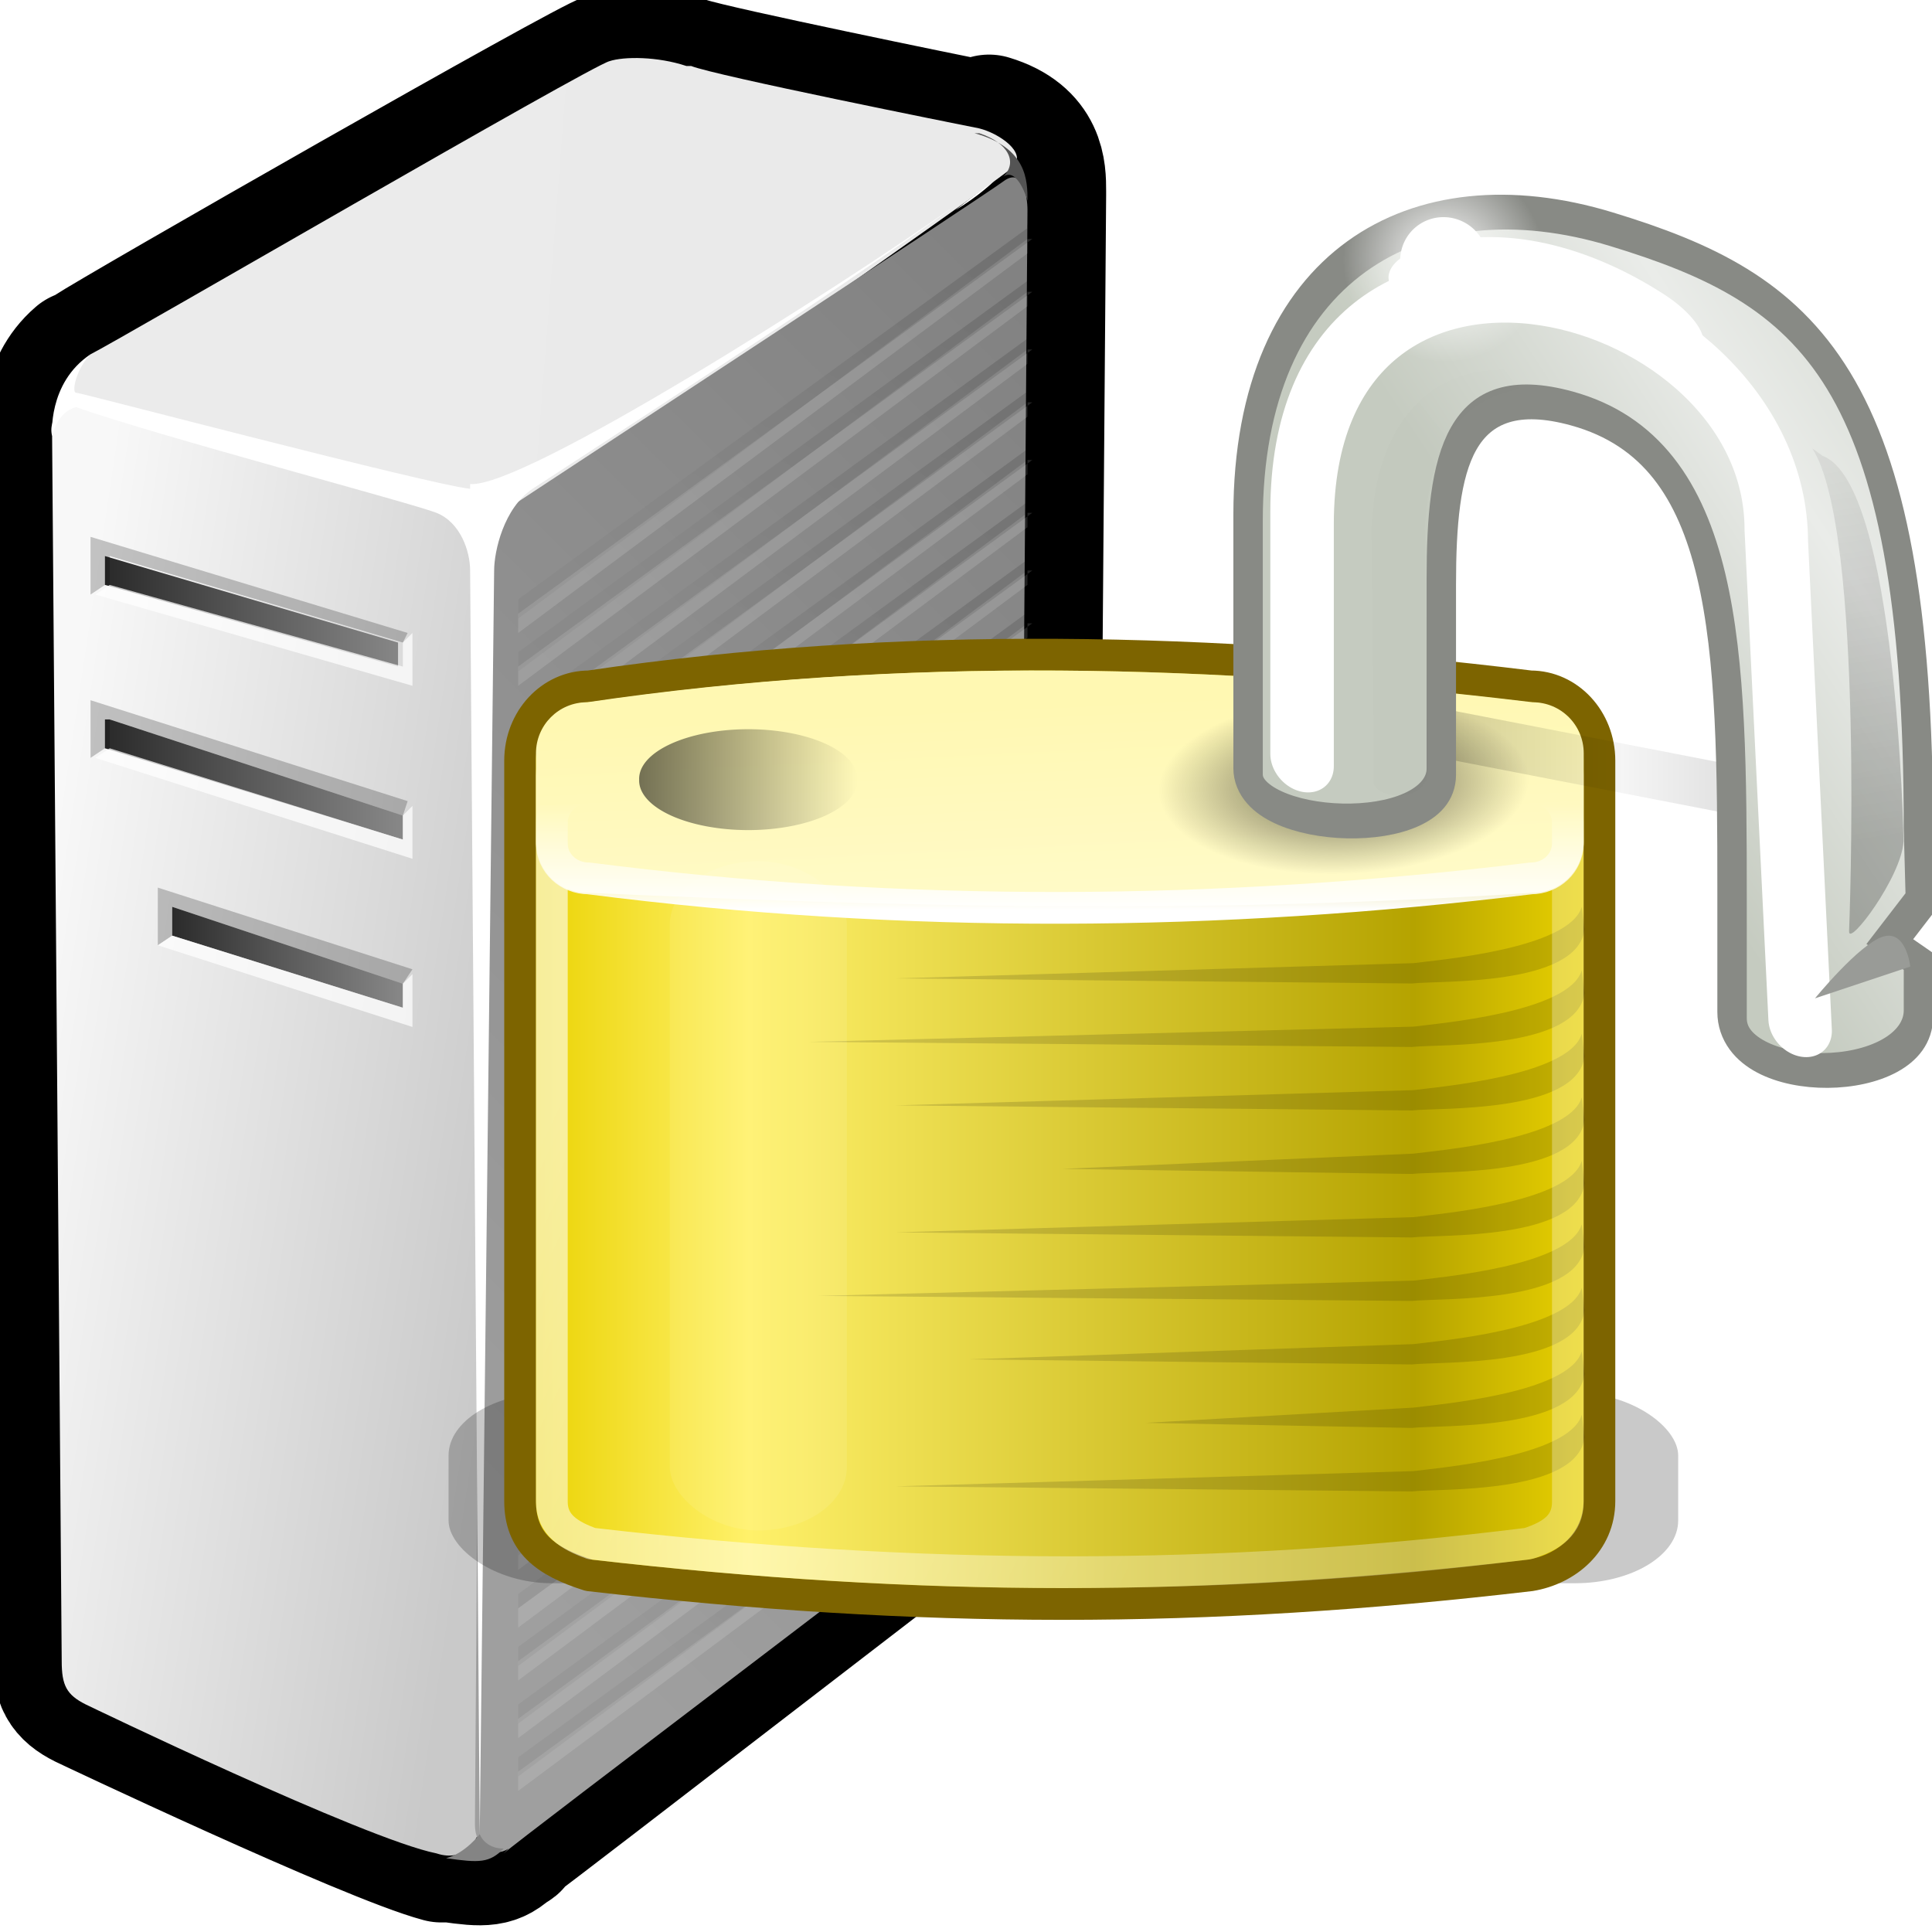 <?xml version="1.0" encoding="UTF-8" standalone="no"?>
<!-- Generator: Adobe Illustrator 9.0, SVG Export Plug-In  -->

<svg
   xmlns:dc="http://purl.org/dc/elements/1.1/"
   xmlns:cc="http://creativecommons.org/ns#"
   xmlns:rdf="http://www.w3.org/1999/02/22-rdf-syntax-ns#"
   xmlns:svg="http://www.w3.org/2000/svg"
   xmlns="http://www.w3.org/2000/svg"
   xmlns:xlink="http://www.w3.org/1999/xlink"
   xmlns:sodipodi="http://sodipodi.sourceforge.net/DTD/sodipodi-0.dtd"
   xmlns:inkscape="http://www.inkscape.org/namespaces/inkscape"
   width="48"
   height="48"
   viewBox="0 0 38.4 38.4"
   xml:space="preserve"
   id="svg2"
   version="1.1"
   inkscape:version="0.48+devel r11851"
   sodipodi:docname="TMutexClient.svg"><defs
   id="defs1032"><filter
     x="-0.075"
     y="-0.472"
     width="1.15"
     height="1.944"
     id="filter6051"
     style="color-interpolation-filters:sRGB"><feGaussianBlur
       stdDeviation="1.415"
       id="feGaussianBlur6053" /></filter><linearGradient
     x1="6.727"
     y1="32.162"
     x2="40.938"
     y2="32.162"
     id="linearGradient6225"
     gradientUnits="userSpaceOnUse"
     gradientTransform="matrix(0.972,0,0,1.13,2.185,-5.939)"><stop
       id="stop6217"
       style="stop-color:#ead200;stop-opacity:1"
       offset="0" /><stop
       id="stop6219"
       style="stop-color:#fff16a;stop-opacity:1"
       offset="0.21" /><stop
       id="stop6221"
       style="stop-color:#b5a300;stop-opacity:1"
       offset="0.84" /><stop
       id="stop6223"
       style="stop-color:#e8d000;stop-opacity:1"
       offset="1" /></linearGradient><linearGradient
     x1="10.907"
     y1="25.002"
     x2="30.875"
     y2="36.127"
     id="linearGradient1575"
     gradientUnits="userSpaceOnUse"
     gradientTransform="matrix(0.969,0,0,1.118,2.262,-4.095)"><stop
       id="stop9847"
       style="stop-color:#ffffff;stop-opacity:1"
       offset="0" /><stop
       id="stop9849"
       style="stop-color:#ffffff;stop-opacity:0.495"
       offset="1" /></linearGradient><linearGradient
     x1="24.875"
     y1="21"
     x2="24.75"
     y2="17"
     id="linearGradient1591"
     gradientUnits="userSpaceOnUse"
     gradientTransform="matrix(0.971,0,0,1.5,2.205,-7.5)"><stop
       id="stop5883"
       style="stop-color:#fffac7;stop-opacity:1"
       offset="0" /><stop
       id="stop5885"
       style="stop-color:#fff8b2;stop-opacity:1"
       offset="1" /></linearGradient><radialGradient
     cx="15.938"
     cy="20.312"
     r="3.312"
     id="radialGradient6081"
     xlink:href="#linearGradient6227"
     gradientUnits="userSpaceOnUse"
     gradientTransform="matrix(1,0,0,0.585,0,8.432)" /><linearGradient
     id="linearGradient6227"><stop
       id="stop6229"
       style="stop-color:#000000;stop-opacity:1"
       offset="0" /><stop
       id="stop6231"
       style="stop-color:#000000;stop-opacity:0"
       offset="1" /></linearGradient><linearGradient
     x1="17.188"
     y1="20.094"
     x2="34"
     y2="20.094"
     id="linearGradient6095"
     gradientUnits="userSpaceOnUse"
     gradientTransform="translate(0,-0.5)"><stop
       id="stop6091"
       style="stop-color:#000000;stop-opacity:1"
       offset="0" /><stop
       id="stop6097"
       style="stop-color:#000000;stop-opacity:0.172"
       offset="0.5" /><stop
       id="stop6093"
       style="stop-color:#000000;stop-opacity:1"
       offset="1" /></linearGradient><filter
     x="-0.141"
     y="-1.522"
     width="1.283"
     height="4.044"
     id="filter6171"
     style="color-interpolation-filters:sRGB"><feGaussianBlur
       stdDeviation="1.189"
       id="feGaussianBlur6173" /></filter><linearGradient
     x1="10.651"
     y1="2.914"
     x2="27.192"
     y2="17.47"
     id="linearGradient1392"
     gradientUnits="userSpaceOnUse"
     gradientTransform="translate(0,-1.926)"><stop
       id="stop10593"
       style="stop-color:#cad0c6;stop-opacity:1"
       offset="0" /><stop
       id="stop10599"
       style="stop-color:#eaece9;stop-opacity:1"
       offset="0.5" /><stop
       id="stop10595"
       style="stop-color:#c5cbc0;stop-opacity:1"
       offset="1" /></linearGradient><linearGradient
     x1="35.005"
     y1="14.85"
     x2="33.004"
     y2="14.85"
     id="linearGradient6233"
     xlink:href="#linearGradient6227"
     gradientUnits="userSpaceOnUse"
     gradientTransform="translate(1.682,1.125)" /><linearGradient
     id="linearGradient4981"><stop
       id="stop4983"
       style="stop-color:#000000;stop-opacity:1"
       offset="0" /><stop
       id="stop4985"
       style="stop-color:#000000;stop-opacity:0"
       offset="1" /></linearGradient><filter
     x="-0.242"
     y="-0.048"
     width="1.485"
     height="1.095"
     id="filter6251"
     style="color-interpolation-filters:sRGB"><feGaussianBlur
       stdDeviation="0.244"
       id="feGaussianBlur6253" /></filter><linearGradient
     x1="32.128"
     y1="13.789"
     x2="35.021"
     y2="13.789"
     id="linearGradient6334"
     xlink:href="#linearGradient6227"
     gradientUnits="userSpaceOnUse"
     gradientTransform="translate(-19.533,1.744)" /><linearGradient
     id="linearGradient4990"><stop
       id="stop4992"
       style="stop-color:#000000;stop-opacity:1"
       offset="0" /><stop
       id="stop4994"
       style="stop-color:#000000;stop-opacity:0"
       offset="1" /></linearGradient><filter
     x="-0.242"
     y="-0.048"
     width="1.485"
     height="1.095"
     id="filter4996"
     style="color-interpolation-filters:sRGB"><feGaussianBlur
       stdDeviation="0.244"
       id="feGaussianBlur4998" /></filter><filter
     id="filter5745"
     style="color-interpolation-filters:sRGB"><feGaussianBlur
       stdDeviation="0.836"
       id="feGaussianBlur5747" /></filter><linearGradient
     x1="21.942"
     y1="21.551"
     x2="21.942"
     y2="18.038"
     id="linearGradient1387"
     gradientUnits="userSpaceOnUse"
     gradientTransform="matrix(0.97,0,0,0.952,2.227,4.034)"><stop
       id="stop12073"
       style="stop-color:#ffffff;stop-opacity:1"
       offset="0" /><stop
       id="stop12075"
       style="stop-color:#ffffff;stop-opacity:0"
       offset="1" /></linearGradient><filter
     x="-0.494"
     y="-0.082"
     width="1.988"
     height="1.165"
     id="filter5957"
     style="color-interpolation-filters:sRGB"><feGaussianBlur
       stdDeviation="0.699"
       id="feGaussianBlur5959" /></filter><radialGradient
     cx="18.031"
     cy="6.281"
     r="3.182"
     id="radialGradient6071"
     gradientUnits="userSpaceOnUse"><stop
       id="stop6059"
       style="stop-color:#ffffff;stop-opacity:1"
       offset="0" /><stop
       id="stop6061"
       style="stop-color:#ffffff;stop-opacity:0"
       offset="1" /></radialGradient><filter
     x="-0.085"
     y="-0.414"
     width="1.17"
     height="1.827"
     id="filter6328"
     style="color-interpolation-filters:sRGB"><feGaussianBlur
       stdDeviation="0.425"
       id="feGaussianBlur6330" /></filter><filter
     x="-0.075"
     y="-0.472"
     width="1.15"
     height="1.944"
     id="filter6051-7"
     style="color-interpolation-filters:sRGB"><feGaussianBlur
       stdDeviation="1.415"
       id="feGaussianBlur6053-8" /></filter><linearGradient
     x1="6.727"
     y1="32.162"
     x2="40.938"
     y2="32.162"
     id="linearGradient6225-8"
     gradientUnits="userSpaceOnUse"
     gradientTransform="matrix(0.972,0,0,1.13,2.185,-5.939)"><stop
       id="stop6217-2"
       style="stop-color:#ead200;stop-opacity:1"
       offset="0" /><stop
       id="stop6219-2"
       style="stop-color:#fff16a;stop-opacity:1"
       offset="0.21" /><stop
       id="stop6221-1"
       style="stop-color:#b5a300;stop-opacity:1"
       offset="0.84" /><stop
       id="stop6223-1"
       style="stop-color:#e8d000;stop-opacity:1"
       offset="1" /></linearGradient><linearGradient
     x1="10.907"
     y1="25.002"
     x2="30.875"
     y2="36.127"
     id="linearGradient1575-2"
     gradientUnits="userSpaceOnUse"
     gradientTransform="matrix(0.969,0,0,1.118,2.262,-4.095)"><stop
       id="stop9847-5"
       style="stop-color:#ffffff;stop-opacity:1"
       offset="0" /><stop
       id="stop9849-8"
       style="stop-color:#ffffff;stop-opacity:0.495"
       offset="1" /></linearGradient><linearGradient
     x1="24.875"
     y1="21"
     x2="24.75"
     y2="17"
     id="linearGradient1591-6"
     gradientUnits="userSpaceOnUse"
     gradientTransform="matrix(0.971,0,0,1.5,2.205,-7.5)"><stop
       id="stop5883-9"
       style="stop-color:#fffac7;stop-opacity:1"
       offset="0" /><stop
       id="stop5885-1"
       style="stop-color:#fff8b2;stop-opacity:1"
       offset="1" /></linearGradient><radialGradient
     cx="15.938"
     cy="20.312"
     r="3.312"
     id="radialGradient6081-0"
     xlink:href="#linearGradient6227-6"
     gradientUnits="userSpaceOnUse"
     gradientTransform="matrix(1,0,0,0.585,0,8.432)" /><linearGradient
     id="linearGradient6227-6"><stop
       id="stop6229-0"
       style="stop-color:#000000;stop-opacity:1"
       offset="0" /><stop
       id="stop6231-2"
       style="stop-color:#000000;stop-opacity:0"
       offset="1" /></linearGradient><linearGradient
     x1="17.188"
     y1="20.094"
     x2="34"
     y2="20.094"
     id="linearGradient6095-9"
     gradientUnits="userSpaceOnUse"
     gradientTransform="translate(0,-0.5)"><stop
       id="stop6091-0"
       style="stop-color:#000000;stop-opacity:1"
       offset="0" /><stop
       id="stop6097-0"
       style="stop-color:#000000;stop-opacity:0.172"
       offset="0.5" /><stop
       id="stop6093-2"
       style="stop-color:#000000;stop-opacity:1"
       offset="1" /></linearGradient><filter
     x="-0.141"
     y="-1.522"
     width="1.283"
     height="4.044"
     id="filter6171-7"
     style="color-interpolation-filters:sRGB"><feGaussianBlur
       stdDeviation="1.189"
       id="feGaussianBlur6173-5" /></filter><linearGradient
     x1="10.651"
     y1="2.914"
     x2="27.192"
     y2="17.47"
     id="linearGradient1392-4"
     gradientUnits="userSpaceOnUse"
     gradientTransform="translate(0,-1.926)"><stop
       id="stop10593-7"
       style="stop-color:#cad0c6;stop-opacity:1"
       offset="0" /><stop
       id="stop10599-7"
       style="stop-color:#eaece9;stop-opacity:1"
       offset="0.5" /><stop
       id="stop10595-7"
       style="stop-color:#c5cbc0;stop-opacity:1"
       offset="1" /></linearGradient><linearGradient
     x1="35.005"
     y1="14.85"
     x2="33.004"
     y2="14.85"
     id="linearGradient6233-2"
     xlink:href="#linearGradient6227-6"
     gradientUnits="userSpaceOnUse"
     gradientTransform="translate(1.682,1.125)" /><linearGradient
     id="linearGradient4981-7"><stop
       id="stop4983-8"
       style="stop-color:#000000;stop-opacity:1"
       offset="0" /><stop
       id="stop4985-9"
       style="stop-color:#000000;stop-opacity:0"
       offset="1" /></linearGradient><filter
     x="-0.242"
     y="-0.048"
     width="1.485"
     height="1.095"
     id="filter6251-6"
     style="color-interpolation-filters:sRGB"><feGaussianBlur
       stdDeviation="0.244"
       id="feGaussianBlur6253-6" /></filter><linearGradient
     x1="32.128"
     y1="13.789"
     x2="35.021"
     y2="13.789"
     id="linearGradient6334-8"
     xlink:href="#linearGradient6227-6"
     gradientUnits="userSpaceOnUse"
     gradientTransform="translate(-19.533,1.744)" /><linearGradient
     id="linearGradient4990-9"><stop
       id="stop4992-1"
       style="stop-color:#000000;stop-opacity:1"
       offset="0" /><stop
       id="stop4994-1"
       style="stop-color:#000000;stop-opacity:0"
       offset="1" /></linearGradient><filter
     x="-0.242"
     y="-0.048"
     width="1.485"
     height="1.095"
     id="filter4996-0"
     style="color-interpolation-filters:sRGB"><feGaussianBlur
       stdDeviation="0.244"
       id="feGaussianBlur4998-3" /></filter><filter
     id="filter5745-6"
     style="color-interpolation-filters:sRGB"><feGaussianBlur
       stdDeviation="0.836"
       id="feGaussianBlur5747-8" /></filter><linearGradient
     x1="21.942"
     y1="21.551"
     x2="21.942"
     y2="18.038"
     id="linearGradient1387-1"
     gradientUnits="userSpaceOnUse"
     gradientTransform="matrix(0.97,0,0,0.952,2.227,4.034)"><stop
       id="stop12073-7"
       style="stop-color:#ffffff;stop-opacity:1"
       offset="0" /><stop
       id="stop12075-2"
       style="stop-color:#ffffff;stop-opacity:0"
       offset="1" /></linearGradient><filter
     x="-0.494"
     y="-0.082"
     width="1.988"
     height="1.165"
     id="filter5957-2"
     style="color-interpolation-filters:sRGB"><feGaussianBlur
       stdDeviation="0.699"
       id="feGaussianBlur5959-3" /></filter><radialGradient
     cx="18.031"
     cy="6.281"
     r="3.182"
     id="radialGradient6071-4"
     gradientUnits="userSpaceOnUse"><stop
       id="stop6059-6"
       style="stop-color:#ffffff;stop-opacity:1"
       offset="0" /><stop
       id="stop6061-4"
       style="stop-color:#ffffff;stop-opacity:0"
       offset="1" /></radialGradient><filter
     x="-0.085"
     y="-0.414"
     width="1.17"
     height="1.827"
     id="filter6328-5"
     style="color-interpolation-filters:sRGB"><feGaussianBlur
       stdDeviation="0.425"
       id="feGaussianBlur6330-7" /></filter><filter
     id="filter6051-0"
     height="1.944"
     width="1.15"
     y="-0.472"
     x="-0.075"
     style="color-interpolation-filters:sRGB"><feGaussianBlur
       id="feGaussianBlur6053-7"
       stdDeviation="1.415" /></filter><linearGradient
     id="linearGradient6225-1"
     y2="32.162"
     gradientUnits="userSpaceOnUse"
     x2="40.938"
     gradientTransform="matrix(0.972,0,0,1.13,-2.815,-7.939)"
     y1="32.162"
     x1="6.727"><stop
       id="stop6217-4"
       style="stop-color:#ead200;"
       offset="0" /><stop
       id="stop6219-8"
       style="stop-color:#fff16a;"
       offset="0.21" /><stop
       id="stop6221-3"
       style="stop-color:#b5a300;"
       offset="0.84" /><stop
       id="stop6223-6"
       style="stop-color:#e8d000;"
       offset="1" /></linearGradient><linearGradient
     id="linearGradient1575-8"
     y2="36.127"
     gradientUnits="userSpaceOnUse"
     x2="30.875"
     gradientTransform="matrix(0.969,0,0,1.118,-2.738,-6.095)"
     y1="25.002"
     x1="10.907"><stop
       id="stop9847-8"
       style="stop-color:#ffffff;"
       offset="0" /><stop
       id="stop9849-6"
       style="stop-color:#ffffff;stop-opacity:0.495;"
       offset="1" /></linearGradient><linearGradient
     id="linearGradient1591-1"
     y2="17"
     gradientUnits="userSpaceOnUse"
     x2="24.75"
     gradientTransform="matrix(0.971,0,0,1.5,-2.795,-9.5)"
     y1="21"
     x1="24.875"><stop
       id="stop5883-8"
       style="stop-color:#fffac7;"
       offset="0" /><stop
       id="stop5885-0"
       style="stop-color:#fff8b2;"
       offset="1" /></linearGradient><linearGradient
     id="linearGradient1387-12"
     y2="18.038"
     gradientUnits="userSpaceOnUse"
     x2="21.942"
     gradientTransform="matrix(0.97,0,0,0.952,-2.773,2.034)"
     y1="21.551"
     x1="21.942"><stop
       id="stop12073-8"
       style="stop-color:#ffffff;"
       offset="0" /><stop
       id="stop12075-6"
       style="stop-color:#ffffff;stop-opacity:0;"
       offset="1" /></linearGradient><filter
     id="filter5957-5"
     height="1.165"
     width="1.988"
     y="-0.082"
     x="-0.494"
     style="color-interpolation-filters:sRGB"><feGaussianBlur
       id="feGaussianBlur5959-4"
       stdDeviation="0.699" /></filter><radialGradient
     id="radialGradient6085"
     gradientUnits="userSpaceOnUse"
     cy="20.312"
     cx="15.938"
     gradientTransform="matrix(1,0,0,0.585,0,8.432)"
     r="3.312"><stop
       id="stop6077"
       style="stop-color:#000000;"
       offset="0" /><stop
       id="stop6079"
       style="stop-color:#000000;stop-opacity:0;"
       offset="1" /></radialGradient><linearGradient
     id="linearGradient6095-5"
     y2="20.094"
     gradientUnits="userSpaceOnUse"
     x2="34"
     gradientTransform="translate(0,-0.5)"
     y1="20.094"
     x1="17.188"><stop
       id="stop6091-2"
       style="stop-color:#000000;"
       offset="0" /><stop
       id="stop6097-3"
       style="stop-color:#000000;stop-opacity:0.172;"
       offset=".5" /><stop
       id="stop6093-5"
       style="stop-color:#000000;"
       offset="1" /></linearGradient><filter
     id="filter6171-2"
     height="4.044"
     width="1.283"
     y="-1.522"
     x="-0.141"
     style="color-interpolation-filters:sRGB"><feGaussianBlur
       id="feGaussianBlur6173-2"
       stdDeviation="1.189" /></filter><linearGradient
     id="linearGradient5759"
     y2="20.438"
     gradientUnits="userSpaceOnUse"
     x2="38.25"
     y1="20.438"
     x1="31.375"><stop
       id="stop5755"
       style="stop-color:#000000;"
       offset="0" /><stop
       id="stop5757"
       style="stop-color:#000000;stop-opacity:0;"
       offset="1" /></linearGradient><linearGradient
     id="linearGradient1392-8"
     y2="17.47"
     gradientUnits="userSpaceOnUse"
     y1="2.914"
     gradientTransform="translate(0,-1.926)"
     x2="27.192"
     x1="10.651"><stop
       id="stop10593-4"
       style="stop-color:#cad0c6;"
       offset="0" /><stop
       id="stop10599-8"
       style="stop-color:#eaece9;"
       offset=".5" /><stop
       id="stop10595-6"
       style="stop-color:#c5cbc0;"
       offset="1" /></linearGradient><linearGradient
     id="linearGradient6334-3"
     y2="9.13"
     gradientUnits="userSpaceOnUse"
     x2="30.28"
     gradientTransform="translate(-19.533,1.744)"
     y1="24.3"
     x1="35.005"><stop
       id="stop5312"
       style="stop-color:#000000;stop-opacity:0.598;"
       offset="0" /><stop
       id="stop5314"
       style="stop-color:#000000;stop-opacity:0;"
       offset="1" /></linearGradient><filter
     id="filter5306"
     height="1.228"
     width="1.987"
     y="-0.114"
     x="-0.493"
     style="color-interpolation-filters:sRGB"><feGaussianBlur
       id="feGaussianBlur5308"
       stdDeviation="0.689" /></filter><linearGradient
     id="linearGradient6233-26"
     y2="9.522"
     gradientUnits="userSpaceOnUse"
     x2="39.619"
     gradientTransform="translate(1.682,1.125)"
     y1="14.007"
     x1="33.95"><stop
       id="stop6229-05"
       style="stop-color:#000000;"
       offset="0" /><stop
       id="stop6231-29"
       style="stop-color:#000000;stop-opacity:0;"
       offset="1" /></linearGradient><filter
     id="filter6251-8"
     height="1.095"
     width="1.485"
     y="-0.048"
     x="-0.242"
     style="color-interpolation-filters:sRGB"><feGaussianBlur
       id="feGaussianBlur6253-8"
       stdDeviation="0.244" /></filter><filter
     id="filter5246"
     style="color-interpolation-filters:sRGB"><feGaussianBlur
       id="feGaussianBlur5248"
       stdDeviation="0.528" /></filter><radialGradient
     id="radialGradient6071-9"
     gradientUnits="userSpaceOnUse"
     cy="6.281"
     cx="18.031"
     r="3.182"><stop
       id="stop6059-8"
       style="stop-color:#ffffff;"
       offset="0" /><stop
       id="stop6061-5"
       style="stop-color:#ffffff;stop-opacity:0;"
       offset="1" /></radialGradient><filter
     id="filter6328-2"
     height="1.827"
     width="1.17"
     y="-0.414"
     x="-0.085"
     style="color-interpolation-filters:sRGB"><feGaussianBlur
       id="feGaussianBlur6330-6"
       stdDeviation="0.425" /></filter><filter
     id="filter6051-3"
     height="1.944"
     width="1.15"
     y="-0.472"
     x="-0.075"
     style="color-interpolation-filters:sRGB"><feGaussianBlur
       id="feGaussianBlur6053-2"
       stdDeviation="1.415" /></filter><linearGradient
     id="linearGradient6225-19"
     y2="32.162"
     gradientUnits="userSpaceOnUse"
     x2="40.938"
     gradientTransform="matrix(0.972,0,0,1.13,-2.815,-7.939)"
     y1="32.162"
     x1="6.727"><stop
       id="stop6217-7"
       style="stop-color:#ead200;"
       offset="0" /><stop
       id="stop6219-7"
       style="stop-color:#fff16a;"
       offset="0.21" /><stop
       id="stop6221-0"
       style="stop-color:#b5a300;"
       offset="0.84" /><stop
       id="stop6223-9"
       style="stop-color:#e8d000;"
       offset="1" /></linearGradient><linearGradient
     id="linearGradient1575-1"
     y2="36.127"
     gradientUnits="userSpaceOnUse"
     x2="30.875"
     gradientTransform="matrix(0.969,0,0,1.118,-2.738,-6.095)"
     y1="25.002"
     x1="10.907"><stop
       id="stop9847-1"
       style="stop-color:#ffffff;"
       offset="0" /><stop
       id="stop9849-9"
       style="stop-color:#ffffff;stop-opacity:0.495;"
       offset="1" /></linearGradient><linearGradient
     id="linearGradient1591-2"
     y2="17"
     gradientUnits="userSpaceOnUse"
     x2="24.75"
     gradientTransform="matrix(0.971,0,0,1.5,-2.795,-9.5)"
     y1="21"
     x1="24.875"><stop
       id="stop5883-4"
       style="stop-color:#fffac7;"
       offset="0" /><stop
       id="stop5885-7"
       style="stop-color:#fff8b2;"
       offset="1" /></linearGradient><linearGradient
     id="linearGradient1387-0"
     y2="18.038"
     gradientUnits="userSpaceOnUse"
     x2="21.942"
     gradientTransform="matrix(0.97,0,0,0.952,-2.773,2.034)"
     y1="21.551"
     x1="21.942"><stop
       id="stop12073-1"
       style="stop-color:#ffffff;"
       offset="0" /><stop
       id="stop12075-9"
       style="stop-color:#ffffff;stop-opacity:0;"
       offset="1" /></linearGradient><filter
     id="filter5957-55"
     height="1.165"
     width="1.988"
     y="-0.082"
     x="-0.494"
     style="color-interpolation-filters:sRGB"><feGaussianBlur
       id="feGaussianBlur5959-43"
       stdDeviation="0.699" /></filter><radialGradient
     id="radialGradient6085-2"
     gradientUnits="userSpaceOnUse"
     cy="20.312"
     cx="15.938"
     gradientTransform="matrix(1,0,0,0.585,0,8.432)"
     r="3.312"><stop
       id="stop6077-3"
       style="stop-color:#000000;"
       offset="0" /><stop
       id="stop6079-6"
       style="stop-color:#000000;stop-opacity:0;"
       offset="1" /></radialGradient><linearGradient
     id="linearGradient6095-7"
     y2="20.094"
     gradientUnits="userSpaceOnUse"
     x2="34"
     gradientTransform="translate(0,-0.5)"
     y1="20.094"
     x1="17.188"><stop
       id="stop6091-1"
       style="stop-color:#000000;"
       offset="0" /><stop
       id="stop6097-1"
       style="stop-color:#000000;stop-opacity:0.172;"
       offset=".5" /><stop
       id="stop6093-3"
       style="stop-color:#000000;"
       offset="1" /></linearGradient><filter
     id="filter6171-9"
     height="4.044"
     width="1.283"
     y="-1.522"
     x="-0.141"
     style="color-interpolation-filters:sRGB"><feGaussianBlur
       id="feGaussianBlur6173-9"
       stdDeviation="1.189" /></filter><linearGradient
     id="linearGradient5759-7"
     y2="20.438"
     gradientUnits="userSpaceOnUse"
     x2="38.25"
     y1="20.438"
     x1="31.375"><stop
       id="stop5755-2"
       style="stop-color:#000000;"
       offset="0" /><stop
       id="stop5757-3"
       style="stop-color:#000000;stop-opacity:0;"
       offset="1" /></linearGradient><linearGradient
     id="linearGradient1392-9"
     y2="17.47"
     gradientUnits="userSpaceOnUse"
     y1="2.914"
     gradientTransform="translate(0,-1.926)"
     x2="27.192"
     x1="10.651"><stop
       id="stop10593-2"
       style="stop-color:#cad0c6;"
       offset="0" /><stop
       id="stop10599-1"
       style="stop-color:#eaece9;"
       offset=".5" /><stop
       id="stop10595-62"
       style="stop-color:#c5cbc0;"
       offset="1" /></linearGradient><linearGradient
     id="linearGradient6334-0"
     y2="9.13"
     gradientUnits="userSpaceOnUse"
     x2="30.28"
     gradientTransform="translate(-19.533,1.744)"
     y1="24.3"
     x1="35.005"><stop
       id="stop5312-9"
       style="stop-color:#000000;stop-opacity:0.598;"
       offset="0" /><stop
       id="stop5314-5"
       style="stop-color:#000000;stop-opacity:0;"
       offset="1" /></linearGradient><filter
     id="filter5306-1"
     height="1.228"
     width="1.987"
     y="-0.114"
     x="-0.493"
     style="color-interpolation-filters:sRGB"><feGaussianBlur
       id="feGaussianBlur5308-1"
       stdDeviation="0.689" /></filter><linearGradient
     id="linearGradient6233-1"
     y2="9.522"
     gradientUnits="userSpaceOnUse"
     x2="39.619"
     gradientTransform="translate(1.682,1.125)"
     y1="14.007"
     x1="33.95"><stop
       id="stop6229-8"
       style="stop-color:#000000;"
       offset="0" /><stop
       id="stop6231-3"
       style="stop-color:#000000;stop-opacity:0;"
       offset="1" /></linearGradient><filter
     id="filter6251-3"
     height="1.095"
     width="1.485"
     y="-0.048"
     x="-0.242"
     style="color-interpolation-filters:sRGB"><feGaussianBlur
       id="feGaussianBlur6253-9"
       stdDeviation="0.244" /></filter><filter
     id="filter5246-8"
     style="color-interpolation-filters:sRGB"><feGaussianBlur
       id="feGaussianBlur5248-8"
       stdDeviation="0.528" /></filter><radialGradient
     id="radialGradient6071-5"
     gradientUnits="userSpaceOnUse"
     cy="6.281"
     cx="18.031"
     r="3.182"><stop
       id="stop6059-3"
       style="stop-color:#ffffff;"
       offset="0" /><stop
       id="stop6061-3"
       style="stop-color:#ffffff;stop-opacity:0;"
       offset="1" /></radialGradient><filter
     id="filter6328-8"
     height="1.827"
     width="1.17"
     y="-0.414"
     x="-0.085"
     style="color-interpolation-filters:sRGB"><feGaussianBlur
       id="feGaussianBlur6330-1"
       stdDeviation="0.425" /></filter></defs><sodipodi:namedview
   pagecolor="#ffffff"
   bordercolor="#666666"
   borderopacity="1"
   objecttolerance="10"
   gridtolerance="10"
   guidetolerance="10"
   inkscape:pageopacity="0"
   inkscape:pageshadow="2"
   inkscape:window-width="1366"
   inkscape:window-height="694"
   id="namedview1030"
   showgrid="false"
   inkscape:zoom="10.895833"
   inkscape:cx="8.8107075"
   inkscape:cy="24"
   inkscape:window-x="0"
   inkscape:window-y="0"
   inkscape:window-maximized="1"
   inkscape:current-layer="svg2"
   width="0px"
   height="0px"
   fit-margin-top="0"
   fit-margin-left="0"
   fit-margin-right="0"
   fit-margin-bottom="0" />
	
	<g
   id="server"
   style="fill:#ffffff;fill-rule:nonzero;stroke:#000000;stroke-miterlimit:4;clip-rule:nonzero"
   transform="matrix(0.955,0,0,0.955,-1.543,-0.503)">
		<path
   style="fill:#000000;stroke-width:2.874;stroke-linecap:round;stroke-linejoin:round"
   d="m 22,3.2 c 0,0 0,0 0,0 0,0 -0.1,0 -0.1,0 C 21.4,3.1 16.5,2.1 15.9,1.9 15.3,1.7 14.6,1.7 14.3,1.8 13.9,1.9 4.1,7.5 3.5,7.9 3.5,7.9 3.4,8 3.3,8 2.6,8.6 2.7,9.5 2.7,9.5 c 0,0 0,0 0,-0.1 0,0 0,0.1 0,0.1 L 2.9,35 c 0,0.5 0.1,0.7 0.5,0.9 0,0 5.9,2.8 7.4,3.2 0.1,0 0.1,0 0.2,0 0,0 0,0 0,0 0.7,0.1 0.9,0.1 1.2,-0.2 0,0 0.1,0 0.1,-0.1 0.3,-0.2 10,-7.7 10.3,-7.9 0.3,-0.3 0.3,-0.4 0.4,-0.7 0,-0.3 0.2,-25.2 0.2,-25.6 0,0 0,0 0,-0.1 0,0 0,0 0,0 C 23.2,4.1 23.2,3.4 22.2,3.1 Z M 11.6,38.7 c 0,0 0,0 0,0 l 0,0 0,0 c 0,0 0,0 0,0.1 0,0 0,-0.1 0,-0.1 L 11.6,38.7 z m 10.1,-34 c 0.4,-0.3 0.6,-0.5 0.6,-0.5 0,0 -0.3,0.2 -0.7,0.5 C 21,5.2 20,5.8 19,6.5 20.7,5.3 22.1,4.3 22.5,4 22.4,4.1 22.1,4.3 21.6,4.6 Z"
   id="path10"
   inkscape:connector-curvature="0" />
		<linearGradient
   id="aigrd1"
   gradientUnits="userSpaceOnUse"
   x1="3.045"
   y1="9.294"
   x2="21.821"
   y2="9.294"
   gradientTransform="matrix(0.997,0.077,-0.077,0.997,1.382,-3.616)">
			<stop
   offset="0"
   style="stop-color:#EBEBEB"
   id="stop13" />
			<stop
   offset="1"
   style="stop-color:#EAEAEA"
   id="stop15" />
		</linearGradient>
		<path
   style="fill:url(#aigrd1);stroke:none"
   d="M 15.9,1.9 C 15.3,1.7 14.6,1.7 14.3,1.8 13.9,1.9 4.1,7.6 3.5,7.9 3,8.3 2.9,8.8 3.6,9.1 c 0.7,0.2 6.6,2.1 7.2,2.2 0.6,0.2 1.4,0.2 1.7,-0.1 C 12.8,11 22.4,4.3 22.7,4 23,3.7 22.4,3.3 22,3.2 21.5,3.1 16.5,2.1 16,1.9 Z"
   id="path17"
   inkscape:connector-curvature="0" />
		<linearGradient
   id="aigrd2"
   gradientUnits="userSpaceOnUse"
   x1="2.588"
   y1="26.809"
   x2="13.221"
   y2="27.574"
   gradientTransform="matrix(0.997,0.077,-0.077,0.997,1.382,-3.616)">
			<stop
   offset="0"
   style="stop-color:#F8F8F8"
   id="stop20" />
			<stop
   offset="1"
   style="stop-color:#C9C9C9"
   id="stop22" />
		</linearGradient>
		<path
   style="fill:url(#aigrd2);stroke:none"
   d="M 2.7,9.6 C 2.6,9.2 3,8.9 3.3,9 c 0.3,0.1 7.2,1.9 7.7,2.2 0.5,0.3 0.8,0.5 0.8,0.9 0,0.4 -0.2,26.1 -0.2,26.4 0,0.3 -0.3,0.8 -0.9,0.6 C 9.2,38.8 3.4,36 3.4,36 3,35.8 2.9,35.6 2.9,35.1 L 2.7,9.6 Z"
   id="path24"
   inkscape:connector-curvature="0" />
		<linearGradient
   id="aigrd3"
   gradientUnits="userSpaceOnUse"
   x1="9.858"
   y1="32.778"
   x2="26.975"
   y2="12.628"
   gradientTransform="matrix(0.997,0.077,-0.077,0.997,1.382,-3.616)">
			<stop
   offset="0"
   style="stop-color:#9F9F9F"
   id="stop27" />
			<stop
   offset="1"
   style="stop-color:#828282"
   id="stop29" />
		</linearGradient>
		<path
   style="fill:url(#aigrd3);stroke:none"
   d="m 12.2,39 c -0.3,0.2 -0.7,0 -0.7,-0.5 0,-0.5 0.2,-26 0.2,-26.4 0,-0.4 0.2,-0.8 0.5,-1 0.3,-0.2 9.9,-6.5 10.3,-6.8 0.4,-0.3 0.5,0.3 0.5,0.6 0,0.3 -0.2,25.3 -0.2,25.6 0,0.3 -0.1,0.5 -0.4,0.7 C 22.1,31.5 12.3,38.9 12.1,39.1 Z"
   id="path31"
   inkscape:connector-curvature="0" />
		<g
   style="stroke:none"
   id="g33">
			<path
   d="m 11.4,10.7 c -0.9,-0.1 -8.1,-2 -8.2,-2 -0.1,0 0,-0.5 0.3,-0.8 -0.9,0.6 -0.8,1.7 -0.8,1.7 0,0 0.1,-0.5 0.5,-0.6 1.7,0.6 7,2 7.5,2.2 0.5,0.2 0.7,0.8 0.7,1.2 l 0.2,26.3 0.3,-26.3 c 0,-0.4 0.2,-1.3 0.8,-1.7 C 13,10.5 19.2,6.5 21.5,4.8 19.1,6.5 12.5,10.7 11.4,10.6 Z"
   id="path35"
   inkscape:connector-curvature="0" />
			<path
   d="M 21.5,4.9 C 22,4.5 22.3,4.3 22.3,4.3 22.3,4.3 22,4.6 21.5,4.9 Z"
   id="path37"
   inkscape:connector-curvature="0" />
		</g>
		<path
   style="fill:#848484;stroke:none"
   d="m 12.1,39 c -0.3,0.3 -0.5,0.3 -1.2,0.2 0.4,-0.1 0.7,-0.5 0.7,-0.5 C 11.6,38.7 11.7,39 12.1,39 Z"
   id="path39"
   inkscape:connector-curvature="0" />
		<path
   style="fill:#545454;stroke:none"
   d="m 22,3.3 c 0.6,0.2 0.8,0.6 0.5,0.9 C 22.8,4 23,4.7 23,4.7 23,4.3 23,3.6 21.9,3.3 Z"
   id="path41"
   inkscape:connector-curvature="0" />
		<g
   id="g43">
			<linearGradient
   id="aigrd4"
   gradientUnits="userSpaceOnUse"
   x1="3.823"
   y1="16.785"
   x2="9.967"
   y2="16.785">
				<stop
   offset="0"
   style="stop-color:#2A2A2A"
   id="stop46" />
				<stop
   offset="0.474"
   style="stop-color:#585858"
   id="stop48" />
				<stop
   offset="1"
   style="stop-color:#878787"
   id="stop50" />
			</linearGradient>
			<path
   style="fill:url(#aigrd4);stroke:none"
   d="m 3.8,15.5 0,0.6 L 10,18 10,17.5 3.9,15.5 Z"
   id="path52"
   inkscape:connector-curvature="0" />
			<path
   style="opacity:0.22;fill:#000000;stroke:none"
   d="m 3.8,16.1 -0.3,0.2 0,-1.2 6.6,2.1 L 10,17.5 3.9,15.5 3.9,16.1 Z"
   id="path54"
   inkscape:connector-curvature="0" />
			<path
   style="opacity:0.72;stroke:none"
   d="m 10.2,18.4 0,-1.1 L 10,17.5 10,18 3.9,16.1 3.6,16.3 10.2,18.4 Z"
   id="path56"
   inkscape:connector-curvature="0" />
		</g>
		<g
   id="g58">
			<linearGradient
   id="aigrd5"
   gradientUnits="userSpaceOnUse"
   x1="3.823"
   y1="13.241"
   x2="9.967"
   y2="13.241">
				<stop
   offset="0"
   style="stop-color:#2A2A2A"
   id="stop61" />
				<stop
   offset="0.474"
   style="stop-color:#585858"
   id="stop63" />
				<stop
   offset="1"
   style="stop-color:#878787"
   id="stop65" />
			</linearGradient>
			<path
   style="fill:url(#aigrd5);stroke:none"
   d="m 3.8,12.1 0,0.6 6.1,1.7 0,-0.5 L 3.8,12.1 Z"
   id="path67"
   inkscape:connector-curvature="0" />
			<path
   style="opacity:0.22;fill:#000000;stroke:none"
   d="m 3.8,12.7 -0.3,0.2 0,-1.2 6.6,2 L 10,13.9 3.9,12.1 3.9,12.7 Z"
   id="path69"
   inkscape:connector-curvature="0" />
			<path
   style="opacity:0.72;stroke:none"
   d="m 10.2,14.8 0,-1.1 -0.2,0.2 0,0.5 L 3.9,12.7 3.6,12.9 10.2,14.8 Z"
   id="path71"
   inkscape:connector-curvature="0" />
		</g>
		<g
   id="g73">
			<linearGradient
   id="aigrd6"
   gradientUnits="userSpaceOnUse"
   x1="5.164"
   y1="20.47"
   x2="9.967"
   y2="20.47">
				<stop
   offset="0"
   style="stop-color:#2A2A2A"
   id="stop76" />
				<stop
   offset="0.474"
   style="stop-color:#585858"
   id="stop78" />
				<stop
   offset="1"
   style="stop-color:#878787"
   id="stop80" />
			</linearGradient>
			<path
   style="fill:url(#aigrd6);stroke:none"
   d="M 5.2,19.4 5.2,20 10,21.5 10,21 5.2,19.4 Z"
   id="path82"
   inkscape:connector-curvature="0" />
			<path
   style="opacity:0.22;fill:#000000;stroke:none"
   d="M 5.2,20 4.9,20.2 4.9,19 10.2,20.7 10,21 5.2,19.4 5.2,20 Z"
   id="path84"
   inkscape:connector-curvature="0" />
			<path
   style="opacity:0.72;stroke:none"
   d="m 10.2,21.9 0,-1.1 L 10,21 10,21.5 5.2,20 4.9,20.2 10.2,21.9 Z"
   id="path86"
   inkscape:connector-curvature="0" />
		</g>
		<g
   id="g88">
			<g
   id="g90">
				<g
   id="g92">
					<linearGradient
   id="aigrd7"
   gradientUnits="userSpaceOnUse"
   x1="20.213"
   y1="28.978"
   x2="16.792"
   y2="35.381">
						<stop
   offset="0"
   style="stop-color:#FFFFFF"
   id="stop95" />
						<stop
   offset="1"
   style="stop-color:#FFFFFF"
   id="stop97" />
					</linearGradient>
					<path
   style="opacity:0.13;fill:url(#aigrd7);stroke:none"
   d="m 23.1,29.6 -10.7,7.8 0,0.4 L 23,29.9 23,29.6 Z"
   id="path99"
   inkscape:connector-curvature="0" />
					<linearGradient
   id="aigrd8"
   gradientUnits="userSpaceOnUse"
   x1="20.215"
   y1="28.676"
   x2="16.794"
   y2="35.078">
						<stop
   offset="0"
   style="stop-color:#000000"
   id="stop102" />
						<stop
   offset="1"
   style="stop-color:#6A6A6A"
   id="stop104" />
					</linearGradient>
					<path
   style="opacity:0.13;fill:url(#aigrd8);stroke:none"
   d="m 23.1,29.3 -10.7,7.8 0,0.4 L 23,29.6 23,29.3 Z"
   id="path106"
   inkscape:connector-curvature="0" />
				</g>
				<g
   id="g108">
					<linearGradient
   id="aigrd9"
   gradientUnits="userSpaceOnUse"
   x1="20.213"
   y1="27.829"
   x2="16.791"
   y2="34.232">
						<stop
   offset="0"
   style="stop-color:#FFFFFF"
   id="stop111" />
						<stop
   offset="1"
   style="stop-color:#FFFFFF"
   id="stop113" />
					</linearGradient>
					<path
   style="opacity:0.13;fill:url(#aigrd9);stroke:none"
   d="m 23.1,28.5 -10.7,7.8 0,0.4 L 23,28.8 23,28.5 Z"
   id="path115"
   inkscape:connector-curvature="0" />
					<linearGradient
   id="aigrd10"
   gradientUnits="userSpaceOnUse"
   x1="20.215"
   y1="27.527"
   x2="16.794"
   y2="33.93">
						<stop
   offset="0"
   style="stop-color:#000000"
   id="stop118" />
						<stop
   offset="1"
   style="stop-color:#6A6A6A"
   id="stop120" />
					</linearGradient>
					<path
   style="opacity:0.13;fill:url(#aigrd10);stroke:none"
   d="M 23.1,28.2 12.4,36 12.4,36.4 23,28.5 23,28.2 Z"
   id="path122"
   inkscape:connector-curvature="0" />
				</g>
				<g
   id="g124">
					<linearGradient
   id="aigrd11"
   gradientUnits="userSpaceOnUse"
   x1="20.213"
   y1="26.681"
   x2="16.791"
   y2="33.084">
						<stop
   offset="0"
   style="stop-color:#FFFFFF"
   id="stop127" />
						<stop
   offset="1"
   style="stop-color:#FFFFFF"
   id="stop129" />
					</linearGradient>
					<path
   style="opacity:0.13;fill:url(#aigrd11);stroke:none"
   d="m 23.1,27.3 -10.7,7.8 0,0.4 L 23,27.6 23,27.3 Z"
   id="path131"
   inkscape:connector-curvature="0" />
					<linearGradient
   id="aigrd12"
   gradientUnits="userSpaceOnUse"
   x1="20.215"
   y1="26.378"
   x2="16.794"
   y2="32.781">
						<stop
   offset="0"
   style="stop-color:#000000"
   id="stop134" />
						<stop
   offset="1"
   style="stop-color:#6A6A6A"
   id="stop136" />
					</linearGradient>
					<path
   style="opacity:0.13;fill:url(#aigrd12);stroke:none"
   d="m 23.1,27 -10.7,7.8 0,0.4 L 23,27.3 23,27 Z"
   id="path138"
   inkscape:connector-curvature="0" />
				</g>
				<g
   id="g140">
					<linearGradient
   id="aigrd13"
   gradientUnits="userSpaceOnUse"
   x1="20.213"
   y1="25.532"
   x2="16.792"
   y2="31.935">
						<stop
   offset="0"
   style="stop-color:#FFFFFF"
   id="stop143" />
						<stop
   offset="1"
   style="stop-color:#FFFFFF"
   id="stop145" />
					</linearGradient>
					<path
   style="opacity:0.13;fill:url(#aigrd13);stroke:none"
   d="M 23.1,26.2 12.4,34 12.4,34.4 23,26.5 23,26.2 Z"
   id="path147"
   inkscape:connector-curvature="0" />
					<linearGradient
   id="aigrd14"
   gradientUnits="userSpaceOnUse"
   x1="20.214"
   y1="25.23"
   x2="16.793"
   y2="31.632">
						<stop
   offset="0"
   style="stop-color:#000000"
   id="stop150" />
						<stop
   offset="1"
   style="stop-color:#6A6A6A"
   id="stop152" />
					</linearGradient>
					<path
   style="opacity:0.13;fill:url(#aigrd14);stroke:none"
   d="M 23.1,25.9 12.4,33.7 12.4,34 23,26.2 23,25.9 Z"
   id="path154"
   inkscape:connector-curvature="0" />
				</g>
				<g
   id="g156">
					<linearGradient
   id="aigrd15"
   gradientUnits="userSpaceOnUse"
   x1="20.213"
   y1="24.383"
   x2="16.792"
   y2="30.786">
						<stop
   offset="0"
   style="stop-color:#FFFFFF"
   id="stop159" />
						<stop
   offset="1"
   style="stop-color:#FFFFFF"
   id="stop161" />
					</linearGradient>
					<path
   style="opacity:0.13;fill:url(#aigrd15);stroke:none"
   d="m 23.1,25 -10.7,7.8 0,0.4 L 23,25.3 23,25 Z"
   id="path163"
   inkscape:connector-curvature="0" />
					<linearGradient
   id="aigrd16"
   gradientUnits="userSpaceOnUse"
   x1="20.214"
   y1="24.081"
   x2="16.793"
   y2="30.483">
						<stop
   offset="0"
   style="stop-color:#000000"
   id="stop166" />
						<stop
   offset="1"
   style="stop-color:#6A6A6A"
   id="stop168" />
					</linearGradient>
					<path
   style="opacity:0.13;fill:url(#aigrd16);stroke:none"
   d="m 23.1,24.7 -10.7,7.8 0,0.4 L 23,25 23,24.7 Z"
   id="path170"
   inkscape:connector-curvature="0" />
				</g>
				<g
   id="g172">
					<linearGradient
   id="aigrd17"
   gradientUnits="userSpaceOnUse"
   x1="20.213"
   y1="23.234"
   x2="16.792"
   y2="29.637">
						<stop
   offset="0"
   style="stop-color:#FFFFFF"
   id="stop175" />
						<stop
   offset="1"
   style="stop-color:#FFFFFF"
   id="stop177" />
					</linearGradient>
					<path
   style="opacity:0.13;fill:url(#aigrd17);stroke:none"
   d="M 23.1,23.9 12.4,31.7 12.4,32 23,24.2 23,23.9 Z"
   id="path179"
   inkscape:connector-curvature="0" />
					<linearGradient
   id="aigrd18"
   gradientUnits="userSpaceOnUse"
   x1="20.214"
   y1="22.932"
   x2="16.793"
   y2="29.334">
						<stop
   offset="0"
   style="stop-color:#000000"
   id="stop182" />
						<stop
   offset="1"
   style="stop-color:#6A6A6A"
   id="stop184" />
					</linearGradient>
					<path
   style="opacity:0.13;fill:url(#aigrd18);stroke:none"
   d="m 23.1,23.6 -10.7,7.8 0,0.4 L 23,23.9 23,23.6 Z"
   id="path186"
   inkscape:connector-curvature="0" />
				</g>
				<g
   id="g188">
					<linearGradient
   id="aigrd19"
   gradientUnits="userSpaceOnUse"
   x1="20.213"
   y1="22.085"
   x2="16.791"
   y2="28.488">
						<stop
   offset="0"
   style="stop-color:#FFFFFF"
   id="stop191" />
						<stop
   offset="1"
   style="stop-color:#FFFFFF"
   id="stop193" />
					</linearGradient>
					<path
   style="opacity:0.13;fill:url(#aigrd19);stroke:none"
   d="m 23.1,22.7 -10.7,7.8 0,0.4 L 23,23 23,22.7 Z"
   id="path195"
   inkscape:connector-curvature="0" />
					<linearGradient
   id="aigrd20"
   gradientUnits="userSpaceOnUse"
   x1="20.215"
   y1="21.783"
   x2="16.794"
   y2="28.186">
						<stop
   offset="0"
   style="stop-color:#000000"
   id="stop198" />
						<stop
   offset="1"
   style="stop-color:#6A6A6A"
   id="stop200" />
					</linearGradient>
					<path
   style="opacity:0.13;fill:url(#aigrd20);stroke:none"
   d="m 23.1,22.4 -10.7,7.8 0,0.4 L 23,22.7 23,22.4 Z"
   id="path202"
   inkscape:connector-curvature="0" />
				</g>
				<g
   id="g204">
					<linearGradient
   id="aigrd21"
   gradientUnits="userSpaceOnUse"
   x1="20.213"
   y1="20.937"
   x2="16.792"
   y2="27.34">
						<stop
   offset="0"
   style="stop-color:#FFFFFF"
   id="stop207" />
						<stop
   offset="1"
   style="stop-color:#FFFFFF"
   id="stop209" />
					</linearGradient>
					<path
   style="opacity:0.13;fill:url(#aigrd21);stroke:none"
   d="m 23.1,21.6 -10.7,7.8 0,0.4 L 23,21.9 23,21.6 Z"
   id="path211"
   inkscape:connector-curvature="0" />
					<linearGradient
   id="aigrd22"
   gradientUnits="userSpaceOnUse"
   x1="20.214"
   y1="20.634"
   x2="16.793"
   y2="27.037">
						<stop
   offset="0"
   style="stop-color:#000000"
   id="stop214" />
						<stop
   offset="1"
   style="stop-color:#6A6A6A"
   id="stop216" />
					</linearGradient>
					<path
   style="opacity:0.13;fill:url(#aigrd22);stroke:none"
   d="M 23.1,21.3 12.4,29 12.4,29.4 23,21.6 23,21.3 Z"
   id="path218"
   inkscape:connector-curvature="0" />
				</g>
				<g
   id="g220">
					<linearGradient
   id="aigrd23"
   gradientUnits="userSpaceOnUse"
   x1="20.214"
   y1="19.788"
   x2="16.792"
   y2="26.192">
						<stop
   offset="0"
   style="stop-color:#FFFFFF"
   id="stop223" />
						<stop
   offset="1"
   style="stop-color:#FFFFFF"
   id="stop225" />
					</linearGradient>
					<path
   style="opacity:0.13;fill:url(#aigrd23);stroke:none"
   d="m 23.1,20.4 -10.7,7.8 0,0.4 L 23,20.7 23,20.4 Z"
   id="path227"
   inkscape:connector-curvature="0" />
					<linearGradient
   id="aigrd24"
   gradientUnits="userSpaceOnUse"
   x1="20.215"
   y1="19.485"
   x2="16.794"
   y2="25.888">
						<stop
   offset="0"
   style="stop-color:#000000"
   id="stop230" />
						<stop
   offset="1"
   style="stop-color:#6A6A6A"
   id="stop232" />
					</linearGradient>
					<path
   style="opacity:0.13;fill:url(#aigrd24);stroke:none"
   d="m 23.1,20.1 -10.7,7.8 0,0.4 L 23,20.4 23,20.1 Z"
   id="path234"
   inkscape:connector-curvature="0" />
				</g>
				<g
   id="g236">
					<linearGradient
   id="aigrd25"
   gradientUnits="userSpaceOnUse"
   x1="20.213"
   y1="18.639"
   x2="16.791"
   y2="25.042">
						<stop
   offset="0"
   style="stop-color:#FFFFFF"
   id="stop239" />
						<stop
   offset="1"
   style="stop-color:#FFFFFF"
   id="stop241" />
					</linearGradient>
					<path
   style="opacity:0.13;fill:url(#aigrd25);stroke:none"
   d="M 23.1,19.3 12.4,27 12.4,27.4 23,19.6 23,19.3 Z"
   id="path243"
   inkscape:connector-curvature="0" />
					<linearGradient
   id="aigrd26"
   gradientUnits="userSpaceOnUse"
   x1="20.215"
   y1="18.337"
   x2="16.793"
   y2="24.74">
						<stop
   offset="0"
   style="stop-color:#000000"
   id="stop246" />
						<stop
   offset="1"
   style="stop-color:#6A6A6A"
   id="stop248" />
					</linearGradient>
					<path
   style="opacity:0.13;fill:url(#aigrd26);stroke:none"
   d="m 23.1,19 -10.7,7.8 0,0.4 L 23,19.3 23,19 Z"
   id="path250"
   inkscape:connector-curvature="0" />
				</g>
				<g
   id="g252">
					<linearGradient
   id="aigrd27"
   gradientUnits="userSpaceOnUse"
   x1="20.213"
   y1="17.49"
   x2="16.792"
   y2="23.894">
						<stop
   offset="0"
   style="stop-color:#FFFFFF"
   id="stop255" />
						<stop
   offset="1"
   style="stop-color:#FFFFFF"
   id="stop257" />
					</linearGradient>
					<path
   style="opacity:0.13;fill:url(#aigrd27);stroke:none"
   d="m 23.1,18.1 -10.7,7.8 0,0.4 L 23,18.4 23,18.1 Z"
   id="path259"
   inkscape:connector-curvature="0" />
					<linearGradient
   id="aigrd28"
   gradientUnits="userSpaceOnUse"
   x1="20.214"
   y1="17.187"
   x2="16.793"
   y2="23.59">
						<stop
   offset="0"
   style="stop-color:#000000"
   id="stop262" />
						<stop
   offset="1"
   style="stop-color:#6A6A6A"
   id="stop264" />
					</linearGradient>
					<path
   style="opacity:0.13;fill:url(#aigrd28);stroke:none"
   d="M 23.1,17.8 12.4,25.6 12.4,26 23,18.1 23,17.8 Z"
   id="path266"
   inkscape:connector-curvature="0" />
				</g>
				<g
   id="g268">
					<linearGradient
   id="aigrd29"
   gradientUnits="userSpaceOnUse"
   x1="20.214"
   y1="16.342"
   x2="16.792"
   y2="22.745">
						<stop
   offset="0"
   style="stop-color:#FFFFFF"
   id="stop271" />
						<stop
   offset="1"
   style="stop-color:#FFFFFF"
   id="stop273" />
					</linearGradient>
					<path
   style="opacity:0.13;fill:url(#aigrd29);stroke:none"
   d="m 23.1,17 -10.7,7.8 0,0.4 L 23,17.3 23,17 Z"
   id="path275"
   inkscape:connector-curvature="0" />
					<linearGradient
   id="aigrd30"
   gradientUnits="userSpaceOnUse"
   x1="20.214"
   y1="16.039"
   x2="16.793"
   y2="22.441">
						<stop
   offset="0"
   style="stop-color:#000000"
   id="stop278" />
						<stop
   offset="1"
   style="stop-color:#6A6A6A"
   id="stop280" />
					</linearGradient>
					<path
   style="opacity:0.13;fill:url(#aigrd30);stroke:none"
   d="m 23.1,16.7 -10.7,7.8 0,0.4 L 23,17 23,16.7 Z"
   id="path282"
   inkscape:connector-curvature="0" />
				</g>
				<g
   id="g284">
					<linearGradient
   id="aigrd31"
   gradientUnits="userSpaceOnUse"
   x1="20.213"
   y1="15.192"
   x2="16.792"
   y2="21.596">
						<stop
   offset="0"
   style="stop-color:#FFFFFF"
   id="stop287" />
						<stop
   offset="1"
   style="stop-color:#FFFFFF"
   id="stop289" />
					</linearGradient>
					<path
   style="opacity:0.13;fill:url(#aigrd31);stroke:none"
   d="M 23.1,15.8 12.4,23.6 12.4,24 23,16.1 23,15.8 Z"
   id="path291"
   inkscape:connector-curvature="0" />
					<linearGradient
   id="aigrd32"
   gradientUnits="userSpaceOnUse"
   x1="20.214"
   y1="14.89"
   x2="16.793"
   y2="21.293">
						<stop
   offset="0"
   style="stop-color:#000000"
   id="stop294" />
						<stop
   offset="1"
   style="stop-color:#6A6A6A"
   id="stop296" />
					</linearGradient>
					<path
   style="opacity:0.13;fill:url(#aigrd32);stroke:none"
   d="m 23.1,15.5 -10.7,7.8 0,0.4 L 23,15.8 23,15.5 Z"
   id="path298"
   inkscape:connector-curvature="0" />
				</g>
				<g
   id="g300">
					<linearGradient
   id="aigrd33"
   gradientUnits="userSpaceOnUse"
   x1="20.214"
   y1="14.044"
   x2="16.792"
   y2="20.447">
						<stop
   offset="0"
   style="stop-color:#FFFFFF"
   id="stop303" />
						<stop
   offset="1"
   style="stop-color:#FFFFFF"
   id="stop305" />
					</linearGradient>
					<path
   style="opacity:0.13;fill:url(#aigrd33);stroke:none"
   d="m 23.1,14.7 -10.7,7.8 0,0.4 L 23,15 23,14.7 Z"
   id="path307"
   inkscape:connector-curvature="0" />
					<linearGradient
   id="aigrd34"
   gradientUnits="userSpaceOnUse"
   x1="20.215"
   y1="13.741"
   x2="16.794"
   y2="20.144">
						<stop
   offset="0"
   style="stop-color:#000000"
   id="stop310" />
						<stop
   offset="1"
   style="stop-color:#6A6A6A"
   id="stop312" />
					</linearGradient>
					<path
   style="opacity:0.13;fill:url(#aigrd34);stroke:none"
   d="m 23.1,14.4 -10.7,7.8 0,0.4 L 23,14.7 23,14.4 Z"
   id="path314"
   inkscape:connector-curvature="0" />
				</g>
				<g
   id="g316">
					<linearGradient
   id="aigrd35"
   gradientUnits="userSpaceOnUse"
   x1="20.213"
   y1="12.895"
   x2="16.792"
   y2="19.298">
						<stop
   offset="0"
   style="stop-color:#FFFFFF"
   id="stop319" />
						<stop
   offset="1"
   style="stop-color:#FFFFFF"
   id="stop321" />
					</linearGradient>
					<path
   style="opacity:0.13;fill:url(#aigrd35);stroke:none"
   d="m 23.1,13.5 -10.7,7.8 0,0.4 L 23,13.8 23,13.5 Z"
   id="path323"
   inkscape:connector-curvature="0" />
					<linearGradient
   id="aigrd36"
   gradientUnits="userSpaceOnUse"
   x1="20.214"
   y1="12.592"
   x2="16.793"
   y2="18.995">
						<stop
   offset="0"
   style="stop-color:#000000"
   id="stop326" />
						<stop
   offset="1"
   style="stop-color:#6A6A6A"
   id="stop328" />
					</linearGradient>
					<path
   style="opacity:0.13;fill:url(#aigrd36);stroke:none"
   d="M 23.1,13.2 12.4,21 12.4,21.4 23,13.5 23,13.2 Z"
   id="path330"
   inkscape:connector-curvature="0" />
				</g>
				<g
   id="g332">
					<linearGradient
   id="aigrd37"
   gradientUnits="userSpaceOnUse"
   x1="20.213"
   y1="11.746"
   x2="16.792"
   y2="18.149">
						<stop
   offset="0"
   style="stop-color:#FFFFFF"
   id="stop335" />
						<stop
   offset="1"
   style="stop-color:#FFFFFF"
   id="stop337" />
					</linearGradient>
					<path
   style="opacity:0.13;fill:url(#aigrd37);stroke:none"
   d="m 23.1,12.4 -10.7,7.8 0,0.4 L 23,12.7 23,12.4 Z"
   id="path339"
   inkscape:connector-curvature="0" />
					<linearGradient
   id="aigrd38"
   gradientUnits="userSpaceOnUse"
   x1="20.214"
   y1="11.443"
   x2="16.793"
   y2="17.846">
						<stop
   offset="0"
   style="stop-color:#000000"
   id="stop342" />
						<stop
   offset="1"
   style="stop-color:#6A6A6A"
   id="stop344" />
					</linearGradient>
					<path
   style="opacity:0.13;fill:url(#aigrd38);stroke:none"
   d="m 23.1,12.1 -10.7,7.8 0,0.4 L 23,12.4 23,12.1 Z"
   id="path346"
   inkscape:connector-curvature="0" />
				</g>
				<g
   id="g348">
					<linearGradient
   id="aigrd39"
   gradientUnits="userSpaceOnUse"
   x1="20.214"
   y1="10.598"
   x2="16.792"
   y2="17.001">
						<stop
   offset="0"
   style="stop-color:#FFFFFF"
   id="stop351" />
						<stop
   offset="1"
   style="stop-color:#FFFFFF"
   id="stop353" />
					</linearGradient>
					<path
   style="opacity:0.13;fill:url(#aigrd39);stroke:none"
   d="M 23.1,11.2 12.4,19 12.4,19.4 23,11.5 23,11.2 Z"
   id="path355"
   inkscape:connector-curvature="0" />
					<linearGradient
   id="aigrd40"
   gradientUnits="userSpaceOnUse"
   x1="20.214"
   y1="10.294"
   x2="16.793"
   y2="16.697">
						<stop
   offset="0"
   style="stop-color:#000000"
   id="stop358" />
						<stop
   offset="1"
   style="stop-color:#6A6A6A"
   id="stop360" />
					</linearGradient>
					<path
   style="opacity:0.13;fill:url(#aigrd40);stroke:none"
   d="m 23.1,10.9 -10.7,7.8 0,0.4 L 23,11.2 23,10.9 Z"
   id="path362"
   inkscape:connector-curvature="0" />
				</g>
				<g
   id="g364">
					<linearGradient
   id="aigrd41"
   gradientUnits="userSpaceOnUse"
   x1="20.213"
   y1="9.448"
   x2="16.792"
   y2="15.852">
						<stop
   offset="0"
   style="stop-color:#FFFFFF"
   id="stop367" />
						<stop
   offset="1"
   style="stop-color:#FFFFFF"
   id="stop369" />
					</linearGradient>
					<path
   style="opacity:0.13;fill:url(#aigrd41);stroke:none"
   d="m 23.1,10.1 -10.7,7.8 0,0.4 L 23,10.4 23,10.1 Z"
   id="path371"
   inkscape:connector-curvature="0" />
					<linearGradient
   id="aigrd42"
   gradientUnits="userSpaceOnUse"
   x1="20.214"
   y1="9.146"
   x2="16.793"
   y2="15.549">
						<stop
   offset="0"
   style="stop-color:#000000"
   id="stop374" />
						<stop
   offset="1"
   style="stop-color:#6A6A6A"
   id="stop376" />
					</linearGradient>
					<path
   style="opacity:0.13;fill:url(#aigrd42);stroke:none"
   d="M 23.1,9.8 12.4,17.6 12.4,18 23,10.1 23,9.8 Z"
   id="path378"
   inkscape:connector-curvature="0" />
				</g>
				<g
   id="g380">
					<linearGradient
   id="aigrd43"
   gradientUnits="userSpaceOnUse"
   x1="20.214"
   y1="8.3"
   x2="16.792"
   y2="14.703">
						<stop
   offset="0"
   style="stop-color:#FFFFFF"
   id="stop383" />
						<stop
   offset="1"
   style="stop-color:#FFFFFF"
   id="stop385" />
					</linearGradient>
					<path
   style="opacity:0.13;fill:url(#aigrd43);stroke:none"
   d="m 23.1,8.9 -10.7,7.8 0,0.4 L 23,9.2 23,8.9 Z"
   id="path387"
   inkscape:connector-curvature="0" />
					<linearGradient
   id="aigrd44"
   gradientUnits="userSpaceOnUse"
   x1="20.214"
   y1="7.997"
   x2="16.792"
   y2="14.399">
						<stop
   offset="0"
   style="stop-color:#000000"
   id="stop390" />
						<stop
   offset="1"
   style="stop-color:#6A6A6A"
   id="stop392" />
					</linearGradient>
					<path
   style="opacity:0.13;fill:url(#aigrd44);stroke:none"
   d="m 23.1,8.6 -10.7,7.8 0,0.4 L 23,8.9 23,8.6 Z"
   id="path394"
   inkscape:connector-curvature="0" />
				</g>
				<g
   id="g396">
					<linearGradient
   id="aigrd45"
   gradientUnits="userSpaceOnUse"
   x1="20.213"
   y1="7.151"
   x2="16.791"
   y2="13.554">
						<stop
   offset="0"
   style="stop-color:#FFFFFF"
   id="stop399" />
						<stop
   offset="1"
   style="stop-color:#FFFFFF"
   id="stop401" />
					</linearGradient>
					<path
   style="opacity:0.13;fill:url(#aigrd45);stroke:none"
   d="M 23.1,7.8 12.4,15.6 12.4,16 23,8.1 23,7.8 Z"
   id="path403"
   inkscape:connector-curvature="0" />
					<linearGradient
   id="aigrd46"
   gradientUnits="userSpaceOnUse"
   x1="20.213"
   y1="6.848"
   x2="16.792"
   y2="13.251">
						<stop
   offset="0"
   style="stop-color:#000000"
   id="stop406" />
						<stop
   offset="1"
   style="stop-color:#6A6A6A"
   id="stop408" />
					</linearGradient>
					<path
   style="opacity:0.13;fill:url(#aigrd46);stroke:none"
   d="m 23.1,7.5 -10.7,7.8 0,0.4 L 23,7.8 23,7.5 Z"
   id="path410"
   inkscape:connector-curvature="0" />
				</g>
				<g
   id="g412">
					<linearGradient
   id="aigrd47"
   gradientUnits="userSpaceOnUse"
   x1="20.213"
   y1="6.002"
   x2="16.792"
   y2="12.405">
						<stop
   offset="0"
   style="stop-color:#FFFFFF"
   id="stop415" />
						<stop
   offset="1"
   style="stop-color:#FFFFFF"
   id="stop417" />
					</linearGradient>
					<path
   style="opacity:0.13;fill:url(#aigrd47);stroke:none"
   d="m 23.1,6.6 -10.7,7.8 0,0.4 L 23,6.9 23,6.6 Z"
   id="path419"
   inkscape:connector-curvature="0" />
					<linearGradient
   id="aigrd48"
   gradientUnits="userSpaceOnUse"
   x1="20.214"
   y1="5.699"
   x2="16.793"
   y2="12.102">
						<stop
   offset="0"
   style="stop-color:#000000"
   id="stop422" />
						<stop
   offset="1"
   style="stop-color:#6A6A6A"
   id="stop424" />
					</linearGradient>
					<path
   style="opacity:0.13;fill:url(#aigrd48);stroke:none"
   d="m 23.1,6.3 -10.7,7.8 0,0.4 L 23,6.6 23,6.3 Z"
   id="path426"
   inkscape:connector-curvature="0" />
				</g>
				<g
   id="g428">
					<linearGradient
   id="aigrd49"
   gradientUnits="userSpaceOnUse"
   x1="20.214"
   y1="4.853"
   x2="16.792"
   y2="11.257">
						<stop
   offset="0"
   style="stop-color:#FFFFFF"
   id="stop431" />
						<stop
   offset="1"
   style="stop-color:#FFFFFF"
   id="stop433" />
					</linearGradient>
					<path
   style="opacity:0.13;fill:url(#aigrd49);stroke:none"
   d="m 23.1,5.5 -10.7,7.8 0,0.4 L 23,5.8 23,5.5 Z"
   id="path435"
   inkscape:connector-curvature="0" />
					<linearGradient
   id="aigrd50"
   gradientUnits="userSpaceOnUse"
   x1="20.214"
   y1="4.551"
   x2="16.793"
   y2="10.954">
						<stop
   offset="0"
   style="stop-color:#000000"
   id="stop438" />
						<stop
   offset="1"
   style="stop-color:#6A6A6A"
   id="stop440" />
					</linearGradient>
					<path
   style="opacity:0.13;fill:url(#aigrd50);stroke:none"
   d="M 23.1,5.2 12.4,13 12.4,13.4 23,5.5 23,5.2 Z"
   id="path442"
   inkscape:connector-curvature="0" />
				</g>
			</g>
		</g>
	</g>
	
	
	<g
   id="Layer_x0020_7"
   style="fill-rule:nonzero;stroke:#000000;stroke-miterlimit:4;clip-rule:nonzero"
   transform="matrix(0.596,0,0,0.596,-0.137,7.415)">
		<path
   style="fill:none;stroke:none"
   d="M 64,52 0,52 0,0 64,0 64,52 Z"
   id="path1028"
   inkscape:connector-curvature="0" />
	</g>
<g
   transform="matrix(0.631,0,0,0.631,8.129,3.862)"
   id="g5041"><rect
     x="6.25"
     y="39.75"
     width="37.75"
     height="6"
     ry="1.975"
     rx="3.171"
     transform="matrix(1.026,0,0,1,-5.166,-2)"
     style="opacity:0.459;color:#000000;fill:#000000;fill-rule:evenodd;marker-start:none;marker-mid:none;marker-end:none;filter:url(#filter6051-3);enable-background:accumulate"
     id="rect5043" /><path
     inkscape:connector-curvature="0"
     d="m 5.671,15.5 c 9.795,-1.443 19.694,-1.219 29.655,0 1.202,0 2.171,1.044 2.171,2.34 l 0,23.32 c 0,1.296 -1.031,2.152 -2.171,2.34 -10.328,1.209 -19.182,1.199 -29.655,0 -1.39,-0.438 -2.171,-1.044 -2.171,-2.34 l 0,-23.32 C 3.5,16.544 4.469,15.5 5.672,15.5 Z"
     style="fill:url(#linearGradient6225-19);fill-rule:evenodd;stroke:#7d6400;stroke-width:1;stroke-linecap:round;stroke-linejoin:round;stroke-miterlimit:4;stroke-dashoffset:0"
     id="path5045" /><g
     transform="translate(-5,-2)"
     id="g5047"><path
       inkscape:connector-curvature="0"
       d="m 41.94,24.445 c -0.398,1.33 -4.534,1.67 -5.302,1.773 0,0 -16.309,0.48 -16.309,0.48 l 16.264,0.16 c 0.825,-0.098 5.218,0.103 5.436,-1.706 L 41.94,24.445 Z"
       style="opacity:0.141;color:#000000;fill:#000000;fill-rule:evenodd;marker-start:none;marker-mid:none;marker-end:none;enable-background:accumulate"
       id="path5049" /><path
       inkscape:connector-curvature="0"
       d="m 41.94,26.445 c -0.398,1.33 -4.534,1.67 -5.302,1.773 l -19.059,0.48 19.014,0.16 c 0.825,-0.098 5.218,0.103 5.436,-1.706 L 41.94,26.445 Z"
       style="opacity:0.141;color:#000000;fill:#000000;fill-rule:evenodd;marker-start:none;marker-mid:none;marker-end:none;enable-background:accumulate"
       id="path5051" /><path
       inkscape:connector-curvature="0"
       d="m 41.94,28.445 c -0.398,1.33 -4.534,1.67 -5.302,1.773 0,0 -16.309,0.48 -16.309,0.48 l 16.264,0.16 c 0.825,-0.098 5.218,0.103 5.436,-1.706 L 41.94,28.445 Z"
       style="opacity:0.141;color:#000000;fill:#000000;fill-rule:evenodd;marker-start:none;marker-mid:none;marker-end:none;enable-background:accumulate"
       id="path5053" /><path
       inkscape:connector-curvature="0"
       d="m 41.94,30.445 c -0.398,1.33 -4.534,1.67 -5.302,1.773 l -11.059,0.48 11.014,0.16 c 0.825,-0.098 5.218,0.103 5.436,-1.706 L 41.94,30.445 Z"
       style="opacity:0.141;color:#000000;fill:#000000;fill-rule:evenodd;marker-start:none;marker-mid:none;marker-end:none;enable-background:accumulate"
       id="path5055" /><path
       inkscape:connector-curvature="0"
       d="m 41.94,32.445 c -0.398,1.33 -4.534,1.67 -5.302,1.773 0,0 -16.309,0.48 -16.309,0.48 l 16.264,0.16 c 0.825,-0.098 5.218,0.103 5.436,-1.706 L 41.94,32.445 Z"
       style="opacity:0.141;color:#000000;fill:#000000;fill-rule:evenodd;marker-start:none;marker-mid:none;marker-end:none;enable-background:accumulate"
       id="path5057" /><path
       inkscape:connector-curvature="0"
       d="m 41.94,34.445 c -0.398,1.33 -4.534,1.67 -5.302,1.773 0,0 -18.746,0.48 -18.746,0.48 l 18.701,0.16 c 0.825,-0.098 5.218,0.103 5.436,-1.706 L 41.94,34.445 Z"
       style="opacity:0.141;color:#000000;fill:#000000;fill-rule:evenodd;marker-start:none;marker-mid:none;marker-end:none;enable-background:accumulate"
       id="path5059" /><path
       inkscape:connector-curvature="0"
       d="m 41.94,36.445 c -0.398,1.33 -4.534,1.67 -5.302,1.773 0,0 -13.996,0.48 -13.996,0.48 l 13.951,0.16 c 0.825,-0.098 5.218,0.103 5.436,-1.706 L 41.94,36.445 Z"
       style="opacity:0.141;color:#000000;fill:#000000;fill-rule:evenodd;marker-start:none;marker-mid:none;marker-end:none;enable-background:accumulate"
       id="path5061" /><path
       inkscape:connector-curvature="0"
       d="m 41.94,38.445 c -0.398,1.33 -4.534,1.67 -5.302,1.773 l -8.434,0.48 8.389,0.16 c 0.825,-0.098 5.218,0.103 5.436,-1.706 L 41.94,38.445 Z"
       style="opacity:0.141;color:#000000;fill:#000000;fill-rule:evenodd;marker-start:none;marker-mid:none;marker-end:none;enable-background:accumulate"
       id="path5063" /><path
       inkscape:connector-curvature="0"
       d="m 41.94,40.445 c -0.398,1.33 -4.534,1.67 -5.302,1.773 0,0 -16.309,0.48 -16.309,0.48 l 16.264,0.16 c 0.825,-0.098 5.218,0.103 5.436,-1.706 L 41.94,40.445 Z"
       style="opacity:0.141;color:#000000;fill:#000000;fill-rule:evenodd;marker-start:none;marker-mid:none;marker-end:none;enable-background:accumulate"
       id="path5065" /></g><path
     inkscape:connector-curvature="0"
     d="m 5.75,16.995 29.504,0 c 0.693,0 1.25,0.586 1.25,1.315 l 0,22.876 c 0,0.728 -0.495,1.064 -1.25,1.314 -9.647,1.204 -19.169,1.201 -29.504,0 -0.693,-0.25 -1.25,-0.586 -1.25,-1.314 l 0,-22.876 C 4.5,17.581 5.057,16.995 5.749,16.995 Z"
     style="fill:none;stroke:url(#linearGradient1575-1);stroke-width:1;stroke-linecap:round;stroke-linejoin:round;stroke-miterlimit:4;stroke-opacity:0.601;stroke-dashoffset:0"
     id="path5067" /><path
     inkscape:connector-curvature="0"
     d="m 5.608,16 c 9.929,-1.461 19.858,-1.201 29.787,0 0.891,0 1.608,0.717 1.608,1.608 l 0,2.784 c 0,0.891 -0.717,1.608 -1.608,1.608 -10.361,0.69 -19.895,0.444 -29.787,0 -0.891,0 -1.608,-0.717 -1.608,-1.608 l 0,-2.784 C 4,16.717 4.717,16 5.607,16 Z"
     style="color:#000000;fill:url(#linearGradient1591-2);fill-rule:evenodd;marker-start:none;marker-mid:none;marker-end:none"
     id="path5069" /><path
     inkscape:connector-curvature="0"
     d="m 5.664,18.692 29.675,0 c 0.645,0 1.164,0.49 1.164,1.097 l 0,0.662 c 0,0.608 -0.519,1.097 -1.164,1.097 -9.799,1.2 -19.709,1.274 -29.675,0 -0.645,0 -1.164,-0.489 -1.164,-1.097 l 0,-0.662 C 4.5,19.182 5.019,18.692 5.664,18.692 Z"
     style="color:#000000;fill:none;stroke:url(#linearGradient1387-0);stroke-width:1;stroke-linecap:round;stroke-linejoin:round;stroke-miterlimit:4;stroke-dashoffset:0;marker-start:none;marker-mid:none;marker-end:none"
     id="path5071" /><rect
     x="14.594"
     y="23.226"
     width="2.828"
     height="16.971"
     ry="1.608"
     rx="1.608"
     transform="matrix(1.972,0,0,1.242,-20.564,-7.839)"
     style="opacity:0.294;color:#000000;fill:#ffffff;fill-rule:evenodd;marker-start:none;marker-mid:none;marker-end:none;filter:url(#filter5957-55);enable-background:accumulate"
     id="rect5073" /><path
     inkscape:connector-curvature="0"
     transform="matrix(1.756,0.019,-0.257,1.454,6.677,-11.232)"
     d="m 19.25,20.312 a 3.312,1.938 0 1 1 -6.625,0 A 3.312,1.938 0 1 1 19.25,20.312 Z"
     style="opacity:0.626;color:#000000;fill:url(#radialGradient6085-2);fill-rule:evenodd;marker-start:none;marker-mid:none;marker-end:none;enable-background:accumulate"
     id="path5075" /><rect
     x="17.188"
     y="18.812"
     width="16.812"
     height="1.562"
     ry="0.781"
     rx="0.781"
     transform="matrix(-1,-0.194,0,1,63.819,3.453)"
     style="opacity:0.482;color:#000000;fill:url(#linearGradient6095-7);fill-rule:evenodd;marker-start:none;marker-mid:none;marker-end:none;filter:url(#filter6171-9);enable-background:accumulate"
     id="rect5077" /><path
     inkscape:connector-curvature="0"
     transform="translate(-24.125,-2)"
     d="m 38.25,20.438 a 3.438,1.562 0 1 1 -6.875,0 A 3.438,1.562 0 1 1 38.25,20.438 Z"
     style="opacity:0.547;color:#000000;fill:url(#linearGradient5759-7);fill-rule:evenodd;marker-start:none;marker-mid:none;marker-end:none;enable-background:accumulate"
     id="path5079" /><g
     transform="matrix(-0.858,-0.173,0,1,58.48,2.176)"
     id="g5081"><path
       inkscape:connector-curvature="0"
       d="m 12.743,25.824 0,-1.631 1.052,-0.443 -1.122,-1.444 0.07,-2.217 C 12.743,5.641 16.807,3.715 24.02,3.078 31.168,2.446 37.354,6.512 37.354,14.475 l 0,7.985 c 0,1.954 -7.094,0.987 -7.094,-1.216 l 0,-5.984 c 0,-3.769 -0.6,-6.55 -4.795,-6.284 -5.793,0.367 -5.879,6.536 -5.879,14.311 l 0,3.777 C 19.586,29.418 12.743,28.202 12.743,25.824 Z"
       style="fill:url(#linearGradient1392-9);fill-rule:evenodd;stroke:#888a85;stroke-width:1.08;stroke-linecap:butt;stroke-linejoin:miter;stroke-miterlimit:4;stroke-dasharray:none"
       id="path5083" /><path
       inkscape:connector-curvature="0"
       transform="matrix(-1,0,0,1,28.762,-5.665)"
       d="m 12.122,14.371 0.372,0.169 c 2.741,0.378 2.978,11.623 2.978,11.623 -0.063,1.125 -2.031,3.713 -2,3.182 C 13.472,29.345 14.066,16.621 12.122,14.371 Z"
       style="opacity:0.626;fill:url(#linearGradient6334-0);fill-rule:evenodd;filter:url(#filter5306-1)"
       id="path5085" /><path
       inkscape:connector-curvature="0"
       d="m 43.424,11.814 c -5.321,-1.904 -6.629,0.078 -6.858,2.988 0,0 0.121,7.67 0.121,7.67 -0.027,1.133 -2.031,0.532 -2,0 0,0 -0.057,-7.963 -0.057,-7.963 C 34.679,11.552 36.719,8.199 43.424,11.814 Z"
       transform="matrix(-1,-0.346,0,1,67.435,11.502)"
       style="opacity:0.103;fill:url(#linearGradient6233-1);fill-rule:evenodd;filter:url(#filter6251-3)"
       id="path5087" /></g><path
     inkscape:connector-curvature="0"
     d="m 18.5,27.17 0.75,-15.254 c 0,-8.064 14.938,-9.217 14.938,2.334 l 0,7.625"
     transform="matrix(-1,-0.194,0,1,62.319,2.578)"
     style="color:#000000;fill:none;stroke:#ffffff;stroke-width:2;stroke-linecap:round;stroke-linejoin:miter;stroke-miterlimit:4;stroke-dasharray:none;stroke-dashoffset:0;marker-start:none;marker-mid:none;marker-end:none;filter:url(#filter5246-8);enable-background:accumulate"
     id="path5089" /><g
     transform="matrix(-1,-0.014,0,1,50.629,-3.926)"
     id="g5091"><path
       inkscape:connector-curvature="0"
       d="m 21.213,6.281 a 3.182,3.182 0 1 1 -6.364,0 A 3.182,3.182 0 1 1 21.213,6.281 Z"
       style="color:#000000;fill:url(#radialGradient6071-5);fill-rule:evenodd;marker-start:none;marker-mid:none;marker-end:none;enable-background:accumulate"
       id="path5093" /><path
       inkscape:connector-curvature="0"
       transform="matrix(0.434,0,0,0.434,10.2,3.553)"
       d="m 21.213,6.281 a 3.182,3.182 0 1 1 -6.364,0 A 3.182,3.182 0 1 1 21.213,6.281 Z"
       style="color:#000000;fill:#ffffff;fill-rule:evenodd;marker-start:none;marker-mid:none;marker-end:none;enable-background:accumulate"
       id="path5095" /></g><path
     inkscape:connector-curvature="0"
     d="m 21.716,3.956 c 2.327,-1.052 5.115,-1.304 7.613,0 1.605,0.838 1.233,1.889 0,1.544 -2.533,-0.71 -5.097,-0.52 -7.613,0 C 19.937,5.867 20.214,4.635 21.716,3.956 Z"
     transform="matrix(-1,-0.194,0,1,61.252,3.41)"
     style="color:#000000;fill:#ffffff;fill-rule:evenodd;marker-start:none;marker-mid:none;marker-end:none;filter:url(#filter6328-8);enable-background:accumulate"
     id="path5097" /><path
     inkscape:connector-curvature="0"
     d="m 47.288,24.326 -3,1 c 0,0 1.375,-1.688 2.125,-1.938 C 47.163,23.138 47.288,24.326 47.288,24.326 Z"
     style="color:#000000;fill:#999b97;fill-rule:evenodd;marker-start:none;marker-mid:none;marker-end:none;enable-background:accumulate"
     id="path5099" /></g></svg>